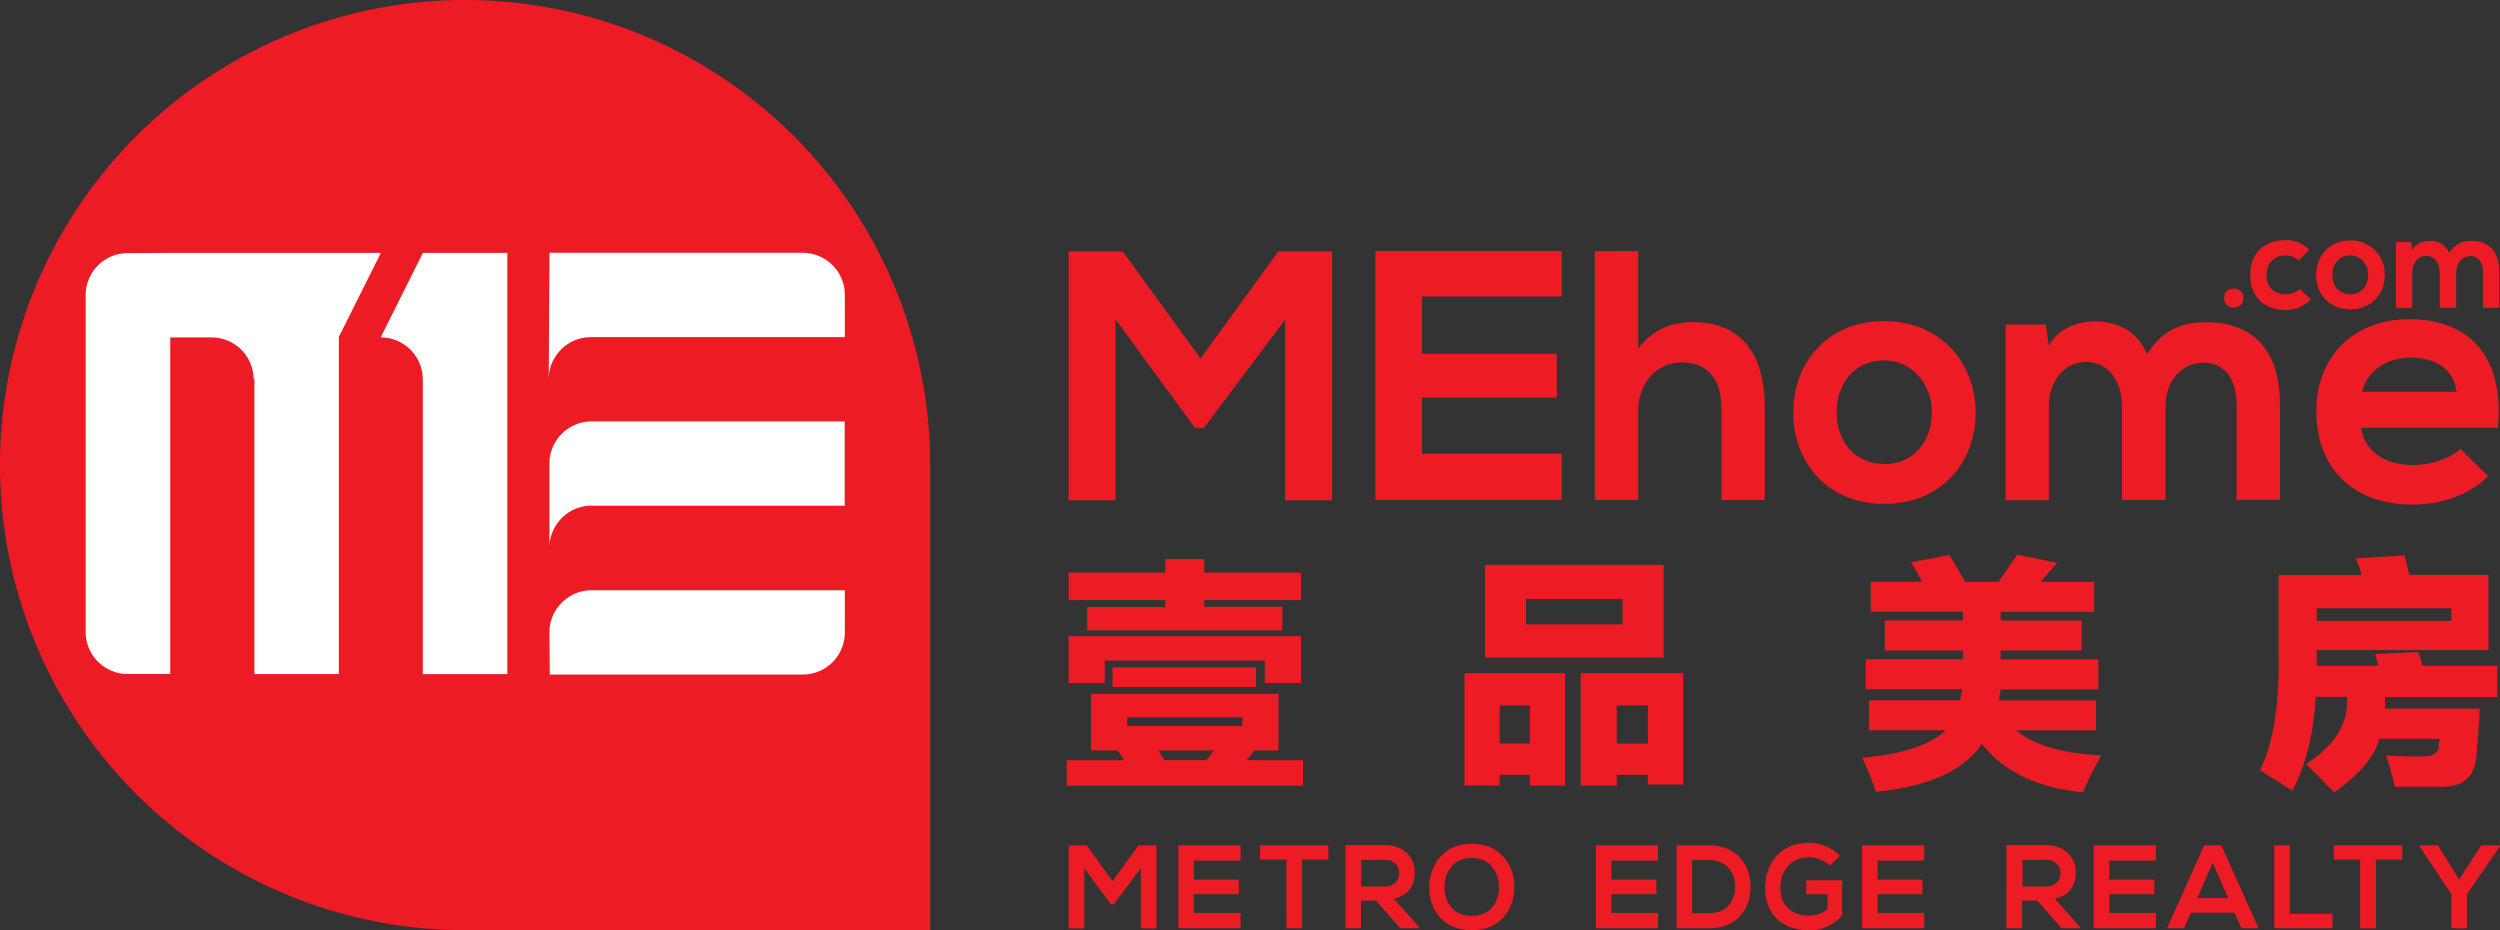 <svg xmlns="http://www.w3.org/2000/svg" viewBox="0 0 822.42 306.01"><rect x="0" y="0" width="822.42" height="306.01" fill="#333333" stroke="none"/><defs><style>.cls-1{fill:#fff;}.cls-2{fill:#ed1c24;}</style></defs><title>Asset 2</title><g id="Layer_2" data-name="Layer 2"><g id="Layer_1-2" data-name="Layer 1"><polygon class="cls-1" points="180.77 221.9 180.77 222.85 180.86 221.96 180.86 221.9 180.77 221.9"/><path class="cls-2" d="M306,153A153,153,0,1,0,153,306H306Z"/><path class="cls-1" d="M264.09,83.15H180.77l-.26,41.65a13.89,13.89,0,0,1,13.9-13.89l83.51,0V97a13.83,13.83,0,0,0-13.83-13.83"/><path class="cls-1" d="M139.11,83.2,125.22,111h.08a13.83,13.83,0,0,1,13.78,13.83l0-.06v97H166.9V83.19H139.11Z"/><path class="cls-1" d="M111.4,83.19H56l-14,.07A13.83,13.83,0,0,0,28.18,97.09V207.9A13.83,13.83,0,0,0,42,221.73H56V111H69.65a13.84,13.84,0,0,1,13.78,13.83l.26-.51v97.43h27.78V110.83L125.3,83.19Z"/><path class="cls-1" d="M194.64,166.38l83.24,0V138.63l-83.24,0a13.89,13.89,0,0,0-13.9,13.89v27.72a13.9,13.9,0,0,1,13.9-13.9"/><path class="cls-1" d="M180.74,208.07l.12,13.83h83.23a13.83,13.83,0,0,0,13.83-13.83v-13.9H194.64a13.9,13.9,0,0,0-13.9,13.9"/><path class="cls-2" d="M792.62,105C773.91,105,762,117.67,762,135.22,762,153.7,773.79,166,793.67,166c8.78,0,18.72-3,24.8-9.36l-9.12-9C806.07,151,799.17,153,793.91,153c-10.06,0-16.26-5.15-17.2-12.29h45C824,117,811.92,105,792.62,105ZM777,128.9c2.1-7.49,8.42-11.23,16.14-11.23,8.19,0,14,3.74,15,11.23Z"/><path class="cls-2" d="M712.38,164.46V133.58c0-7.6,4.8-14.27,12.52-14.27s10.88,6.43,10.88,14v31.11h14.27V133.35C750.05,116,742,106,725.6,106c-7.48,0-14.15,2.34-19.3,10.52-3.28-8-10.18-10.76-17.08-10.76-5.49,0-12.16,2.11-15.2,8l-1.06-7H659.75v57.78H674V133.58c0-7.6,4.56-14.51,12.28-14.51s11.81,6.91,11.81,14.51v30.88Z"/><path class="cls-2" d="M619.74,105.62c-18.36,0-29.82,13.57-29.82,30.06s11.23,30.07,29.94,30.07,30.06-13.46,30.06-30.07S638.11,105.62,619.74,105.62Zm.12,47c-10.41,0-15.67-8.19-15.67-17s5.38-17.07,15.67-17.07c9.59,0,15.68,8.42,15.68,17.07S630.27,152.65,619.86,152.65Z"/><path class="cls-2" d="M524.65,82.58v81.88h14.27V135c0-8.65,5.85-15.79,14.27-15.79,7.6,0,13.1,4.45,13.1,15v30.3h14.27V134.05c0-17-7.25-28.07-23.63-28.07-6.55,0-12.86,2-18,8.65v-32Z"/><polygon class="cls-2" points="513.77 149.25 467.81 149.25 467.81 130.77 512.13 130.77 512.13 116.39 467.81 116.39 467.81 97.55 513.77 97.55 513.77 82.58 452.48 82.58 452.48 164.46 513.77 164.46 513.77 149.25"/><polygon class="cls-2" points="422.77 164.58 438.21 164.58 438.21 82.7 420.55 82.7 394.93 117.91 369.32 82.7 351.54 82.7 351.54 164.58 366.98 164.58 366.98 105.04 393.06 140.71 396.1 140.71 422.77 105.16 422.77 164.58"/><path class="cls-2" d="M808,101.25V89.64c0-2.86,1.8-5.37,4.71-5.37s4.09,2.42,4.09,5.28v11.7h5.37V89.55c0-6.51-3-10.29-9.2-10.29a7.86,7.86,0,0,0-7.26,4,6.49,6.49,0,0,0-6.42-4c-2.07,0-4.57.79-5.72,3l-.39-2.64h-5v21.73h5.36V89.64c0-2.86,1.72-5.46,4.62-5.46s4.44,2.6,4.44,5.46v11.61Z"/><path class="cls-2" d="M773.16,79.12c-6.91,0-11.22,5.11-11.22,11.31s4.23,11.31,11.26,11.31,11.31-5.06,11.31-11.31A11,11,0,0,0,773.16,79.12Zm0,17.69c-3.91,0-5.89-3.08-5.89-6.38s2-6.42,5.89-6.42c3.61,0,5.9,3.17,5.9,6.42S777.12,96.81,773.2,96.81Z"/><path class="cls-2" d="M756.53,95a6.52,6.52,0,0,1-4.75,1.81,5.91,5.91,0,0,1-6.16-6.34A6.1,6.1,0,0,1,751.87,84a6.59,6.59,0,0,1,4.35,1.71l3.39-3.56A10.29,10.29,0,0,0,751.78,79c-6.29,0-11.52,3.78-11.52,11.48s5.23,11.48,11.52,11.48a11.14,11.14,0,0,0,8.36-3.43Z"/><path class="cls-2" d="M731.67,98.07c0,4.18,6.33,4.18,6.33,0s-6.33-4.18-6.33,0"/><path class="cls-2" d="M375.29,285.61l-8.89,11.86h-1l-8.7-11.9v19.85h-5.14v-27.3h5.92L366,289.86l8.54-11.74h5.89v27.3h-5.15Z"/><path class="cls-2" d="M408.09,305.38H387.65v-27.3h20.44v5H392.76v6.28h14.78v4.8H392.76v6.16h15.33Z"/><path class="cls-2" d="M423.18,282.76h-8.66v-4.68H437v4.68h-8.66v22.62h-5.15Z"/><path class="cls-2" d="M466.78,305.38h-6.12l-8-9.12h-4.95v9.12H442.6V278c4.33,0,8.66,0,13,0,6.43,0,9.83,4.33,9.83,9.05,0,3.74-1.72,7.53-6.91,8.58l8.27,9.32Zm-19-22.5v8.74h7.84c3.27,0,4.68-2.19,4.68-4.37s-1.45-4.37-4.68-4.37Z"/><path class="cls-2" d="M498.18,291.89c-.08,7.06-4.41,14.12-14,14.12s-14-6.91-14-14.08,4.61-14.39,14-14.39S498.25,284.75,498.18,291.89Zm-23,.12c.12,4.48,2.54,9.28,9,9.28s8.86-4.84,8.94-9.32-2.5-9.75-8.94-9.75S475.09,287.4,475.2,292Z"/><path class="cls-2" d="M545.44,305.38H525v-27.3h20.43v5H530.12v6.28H544.9v4.8H530.12v6.16h15.32Z"/><path class="cls-2" d="M575.9,291.5c.12,6.9-4.09,13.88-13.65,13.88H551.53v-27.3h10.72C571.61,278.08,575.78,284.75,575.9,291.5Zm-19.27,8.93h5.62c6.2,0,8.66-4.52,8.54-9-.11-4.25-2.61-8.5-8.54-8.5h-5.62Z"/><path class="cls-2" d="M602,284.75a10.47,10.47,0,0,0-6.94-2.73c-5.85,0-9.4,4.45-9.4,10.06,0,4.49,2.61,9.13,9.4,9.13a9.1,9.1,0,0,0,6.16-2.18v-4.84h-7v-4.6H606v11.5A13.6,13.6,0,0,1,595.09,306c-10.26,0-14.43-6.75-14.43-13.93,0-7.68,4.79-14.78,14.43-14.78a14.47,14.47,0,0,1,10.14,4.17Z"/><path class="cls-2" d="M633,305.38H612.56v-27.3H633v5H617.67v6.28h14.78v4.8H617.67v6.16H633Z"/><path class="cls-2" d="M684.32,305.38H678.2l-8-9.12h-5v9.12h-5.15V278c4.33,0,8.66,0,13,0,6.43,0,9.82,4.33,9.82,9.05,0,3.74-1.71,7.53-6.9,8.58l8.27,9.32Zm-19-22.5v8.74h7.84c3.27,0,4.68-2.19,4.68-4.37s-1.45-4.37-4.68-4.37Z"/><path class="cls-2" d="M709.24,305.38H688.8v-27.3h20.44v5H693.91v6.28h14.78v4.8H693.91v6.16h15.33Z"/><path class="cls-2" d="M735.06,300.23H720.78l-2.34,5.15h-5.57l12.24-27.3h5.62L743,305.38h-5.62Zm-7.14-16.42-5.07,11.63H733Z"/><path class="cls-2" d="M753.31,278.08v22.54h14v4.76H748.16v-27.3Z"/><path class="cls-2" d="M776.44,282.76h-8.66v-4.68h22.46v4.68h-8.66v22.62h-5.14Z"/><path class="cls-2" d="M809,289.35l7.26-11.27h6.2v.24l-10.88,15.79v11.27h-5.15V294.11L795.9,278.32v-.24H802Z"/><path class="cls-2" d="M690.06,248.43c-12.25-.76-21.26-3.51-26.82-8.17h26.29V230.4h-32c.23-1.12.42-2.27.59-3.45l0-.19H690.3v-9.87H658.15V214h26.63v-9.87H658.15v-2.87h30.77v-9.86H671.23l5.56-6.25-13.22-2.66-.27.42c-2.1,3.17-4.07,6-5.86,8.49h-11c-1.68-3-3.33-5.83-4.91-8.39l-.27-.45L628.73,185l.56.92a61.46,61.46,0,0,1,2.91,5.46H615.44v9.86h30.31v2.87h-25.7V214h25.7v2.87h-32v9.87h31.69c-.15,1.24-.36,2.46-.62,3.64h-30v9.86h25.25c-4.75,4.69-13.62,7.69-26.41,8.94l-1,.1.42.95a93.57,93.57,0,0,1,3.81,9.66l.18.59.61-.06c16.92-1.72,28.45-7,34.31-15.7,7,9,18,14.38,32.76,15.85l.54.06.22-.5a90.31,90.31,0,0,1,5.16-10.57l.69-1.07Z"/><path class="cls-2" d="M381.08,246.85l1.93,3.21h13.81a10.77,10.77,0,0,0,1.28-1.6,18.1,18.1,0,0,1,1.29-1.61Zm27.62-10.92H370.81v2.89H408.7ZM366,219.56h47.2V226H366Zm-14.45,5.14V209.28H428V224.7H416.08v-7.39H363.42v7.39Zm6.1-25h25.69V197.4H351.54v-9h31.79v-4.49h12.84v4.49H428v9H396.17v2.25h25.69v7.71H357.64Zm71,50.41v8.35H350.9v-8.35h18.94a3.61,3.61,0,0,1-.64-1,15.9,15.9,0,0,0-1.6-2.25h-8.67V228.23h61.65v18.62h-8a16.81,16.81,0,0,1-2.57,3.21Z"/><path class="cls-2" d="M531.86,244.6h10.27V232.08H531.86ZM520,258.41V221.48h33.71v36.61H542.13v-3.21H531.86v3.53Zm-18-53h31.78v-8.35H502Zm-8.67,39.17h9.95V232.08h-9.95Zm-4.82-58.76h58.76v30.51H488.51Zm-6.74,72.57V221.48h33.07v36.93H503.28v-3.53h-9.95v3.53Z"/><path class="cls-2" d="M762.12,204.26h44.31v-4.17H762.12ZM749.6,189.17h27.29a30.88,30.88,0,0,0-1.93-5.46l16.06-1c.42,1.92,1,4.07,1.6,6.42h26v24.72H762.12V219h20.23a25.84,25.84,0,0,0-1-3.85l14.13-.64A13.74,13.74,0,0,1,796.8,219h24.72v10.28H784.59v3.85h31.15q-.32,7.71-1,13.81,0,12.19-11.88,11.88H787.81a87.22,87.22,0,0,0-2.89-10.28q5.77.33,12.2.32,4.82,0,5.13-3.21v-1a5.16,5.16,0,0,0,.33-1.61H782.67q-1.93,8.35-14.77,17.66c-.64-.64-1.61-1.6-2.89-2.89-2.79-3-4.93-5.13-6.42-6.42q14.45-9.32,13.48-22.15H761.8q-1,18.3-7.71,30.82a28.38,28.38,0,0,1-3.53-2.25c-3.21-1.92-5.57-3.42-7.06-4.49q6.4-12.84,6.1-37.25Z"/></g></g></svg>